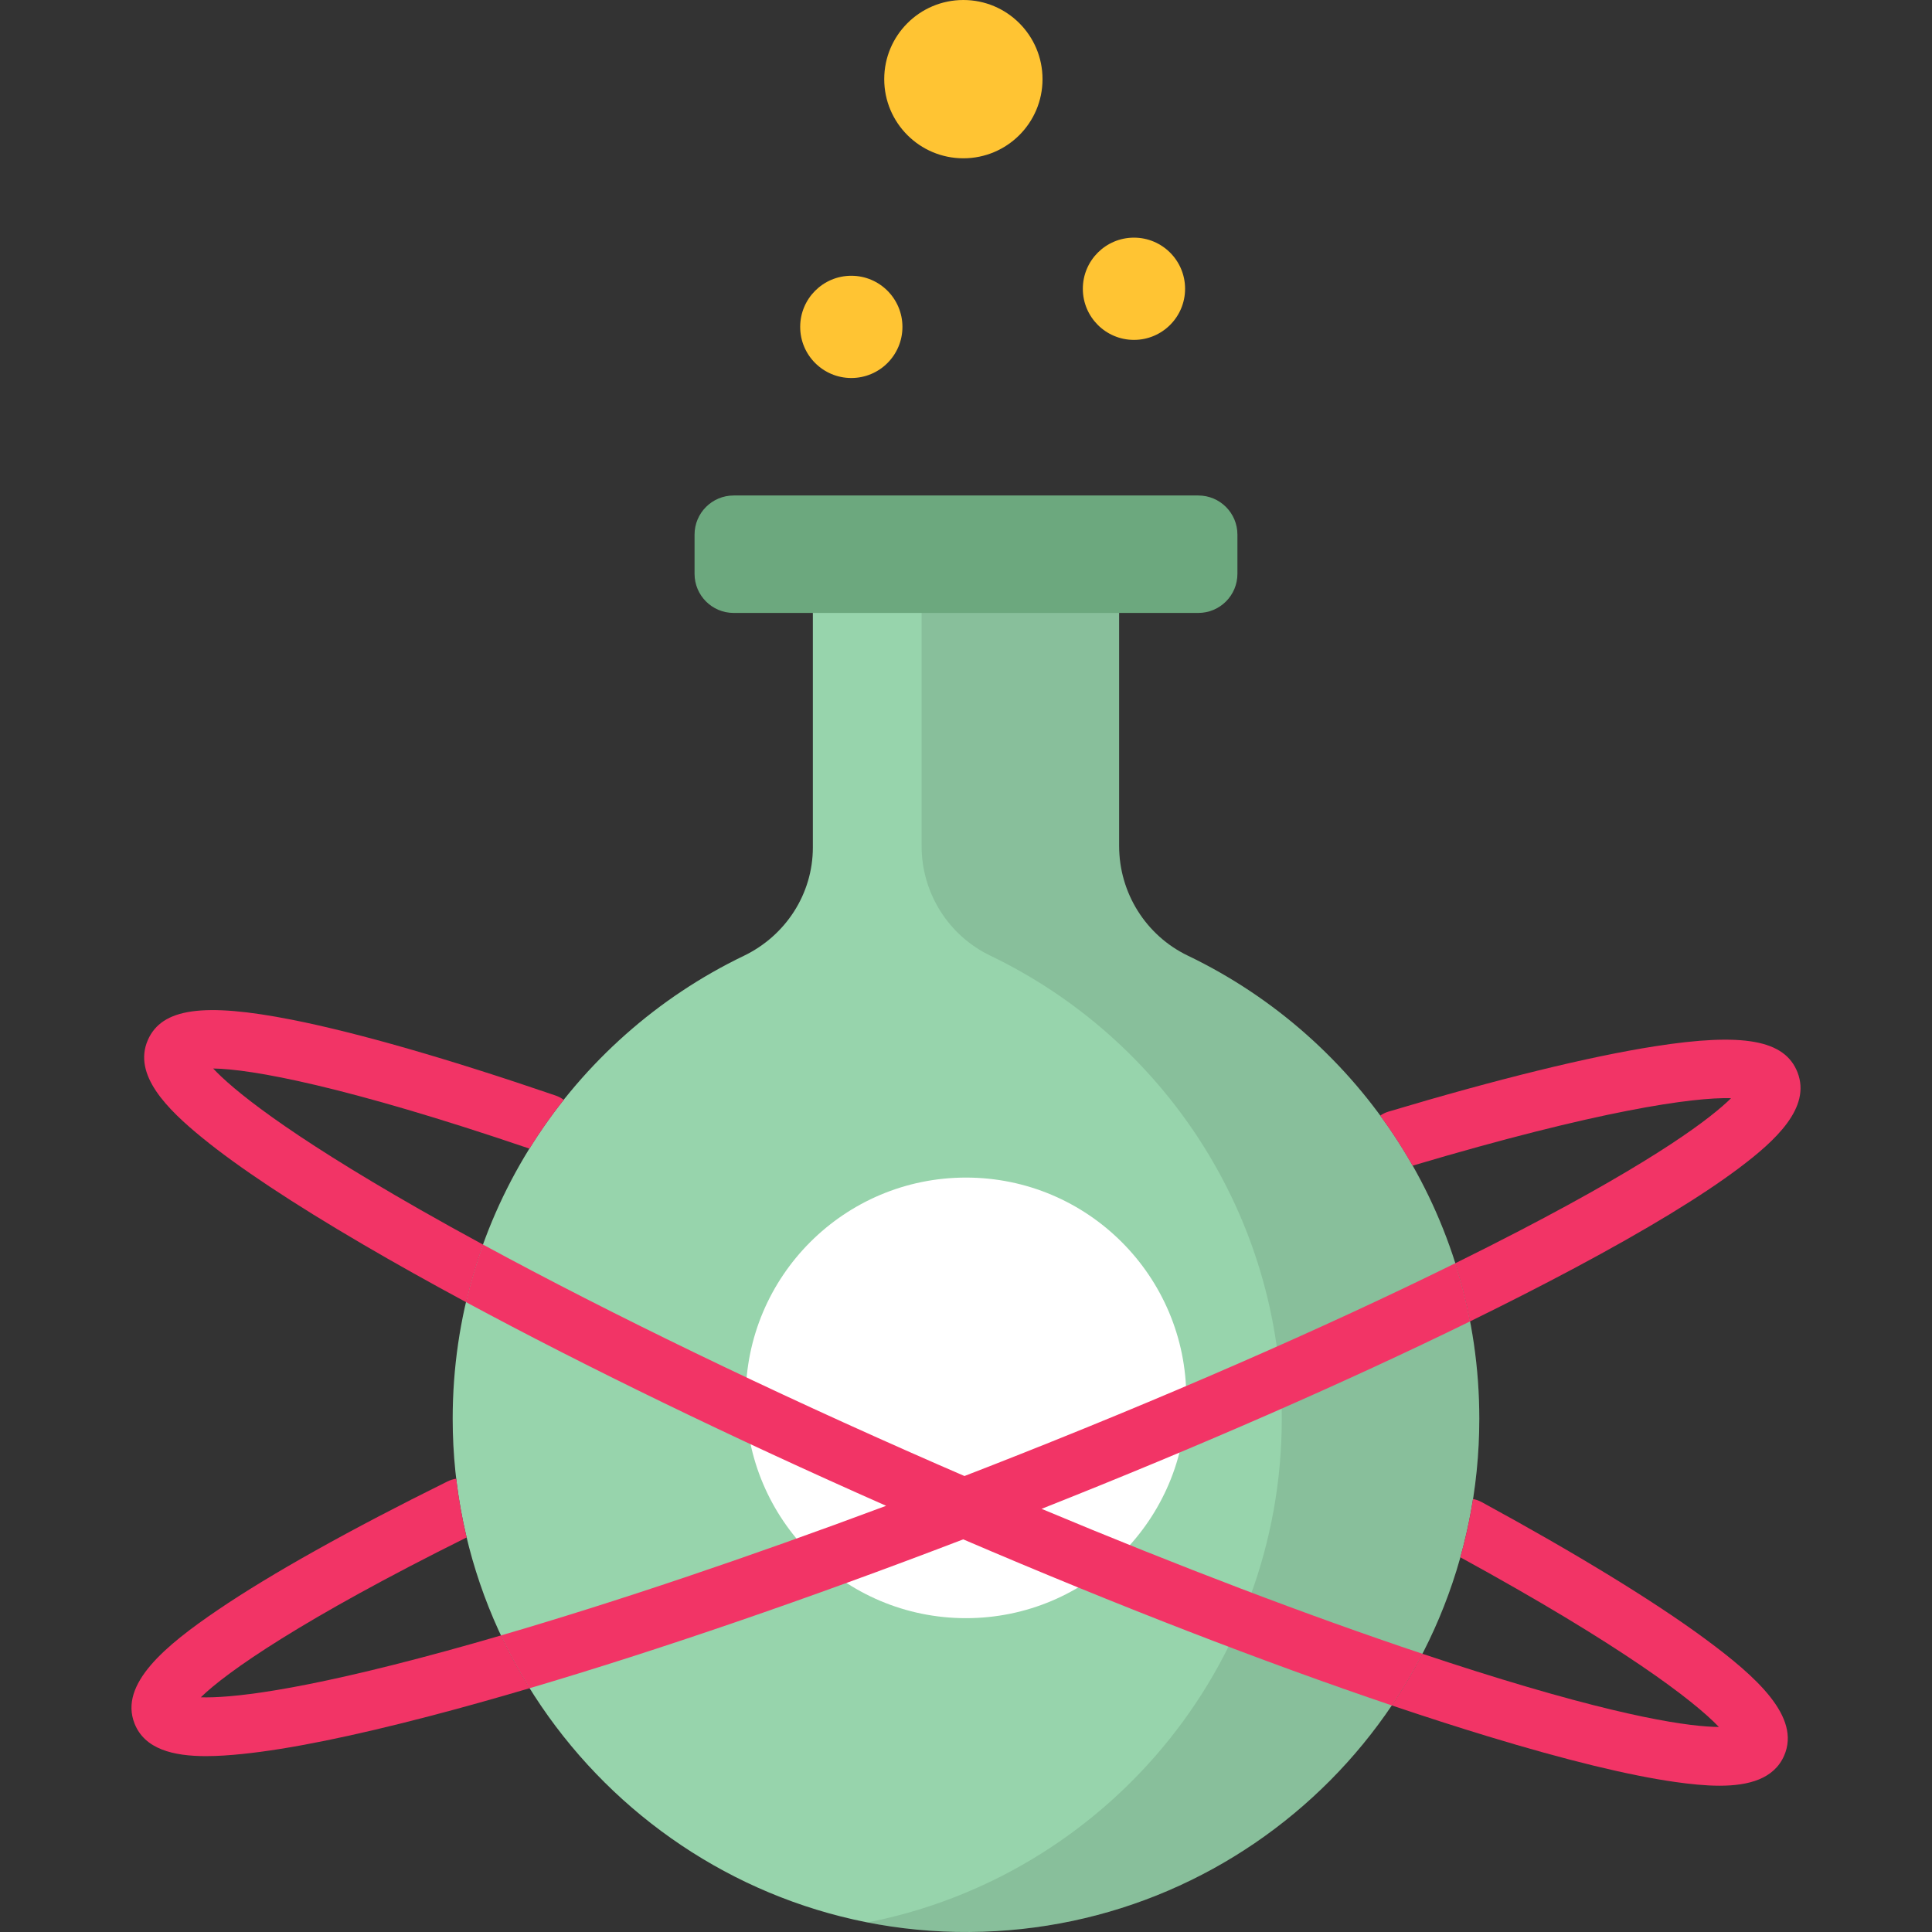 <?xml version="1.0" encoding="iso-8859-1"?>
<!-- Generator: Adobe Illustrator 19.0.0, SVG Export Plug-In . SVG Version: 6.00 Build 0)  -->
<svg version="1.1" id="Capa_1" xmlns="http://www.w3.org/2000/svg" xmlns:xlink="http://www.w3.org/1999/xlink" x="0px" y="0px"
	 viewBox="0 0 512.001 512.001" style="enable-background:new 0 0 512.001 512.001;" xml:space="preserve">
<rect x="0" y="0" width="512.001" height="512.001" fill="#333333" stroke="none"/>
<path style="fill:#97D4AC;" d="M296.578,224.216v-67.087h-81.161v67.442c0,12.324-7.204,23.398-18.311,28.741
	c-45.639,21.952-77.14,68.624-77.14,122.656c0,75.221,61.769,136.547,136.988,136.029c74.688-0.514,135.076-61.22,135.076-136.028
	c0-54.065-31.541-100.762-77.226-122.698C303.643,247.913,296.578,236.595,296.578,224.216z"/>
<path style="opacity:0.1;enable-background:new    ;" d="M314.803,253.271c-11.16-5.358-18.226-16.676-18.226-29.056v-67.087
	h-52.345v67.087c0,12.38,7.065,23.697,18.226,29.056c45.685,21.935,77.226,68.632,77.226,122.698
	c0,66.154-47.226,121.268-109.8,133.495c8.76,1.721,17.812,2.598,27.07,2.534c74.688-0.514,135.076-61.22,135.076-136.028
	C392.029,321.904,360.487,275.207,314.803,253.271z"/>
<circle style="fill:#FFFFFF;" cx="256" cy="370.451" r="58.381"/>
<path style="fill:#6CA87E;" d="M317.565,162.434H194.43c-5.725,0-10.366-4.641-10.366-10.366v-10.392
	c0-5.725,4.641-10.366,10.366-10.366h123.135c5.725,0,10.366,4.641,10.366,10.366v10.392
	C327.931,157.793,323.29,162.434,317.565,162.434z"/>
<g>
	<circle style="fill:#FFC433;" cx="255.305" cy="20.975" r="20.975"/>
	<circle style="fill:#FFC433;" cx="300.512" cy="76.527" r="13.548"/>
	<circle style="fill:#FFC433;" cx="225.607" cy="86.629" r="13.548"/>
</g>
<g>
	<path style="fill:#F23466;" d="M111.286,320.542c-36.41-20.76-49.866-32.113-54.793-37.376c9.963,0.113,34.944,4.59,83.825,21.233
		c2.783-4.488,5.808-8.811,9.08-12.932c-0.633-0.474-1.348-0.859-2.135-1.13c-28.388-9.726-52.562-16.676-69.909-20.098
		c-23.423-4.618-34.483-3.057-38.176,5.388c-4.02,9.193,5.07,18.279,14.491,25.954c9.585,7.81,23.883,17.291,42.495,28.18
		c8.448,4.944,17.604,10.069,27.344,15.32c1.209-5.204,2.717-10.291,4.504-15.246C122.199,326.681,116.61,323.578,111.286,320.542z"
		/>
	<path style="fill:#F23466;" d="M451.972,434.393c-13.559-10.014-34.069-22.573-59.314-36.324c-0.736-0.401-1.509-0.667-2.292-0.813
		c-0.826,5.255-1.95,10.41-3.36,15.446c42.659,23.347,61.877,37.96,68.511,44.962c-7.216-0.046-24.692-2.223-64.632-14.853
		c-4.513-1.427-9.172-2.948-13.938-4.542c-2.441,4.73-5.148,9.299-8.107,13.685c8.917,3.012,17.458,5.765,25.543,8.221
		c20.63,6.271,37.298,10.332,49.539,12.068c3.953,0.56,7.992,0.991,11.779,0.991c7.738,0,14.416-1.801,17.115-7.973
		C477.313,454.984,465.456,444.352,451.972,434.393z"/>
	<path style="fill:#F23466;" d="M458.759,291.03c-5.127,5.067-19.019,15.884-56.212,35.205c-5.383,2.797-11.026,5.648-16.889,8.543
		c1.592,5.017,2.908,10.157,3.915,15.407c9.865-4.833,19.148-9.565,27.727-14.143c19.024-10.155,33.679-19.069,43.562-26.498
		c9.715-7.302,19.153-16.026,15.494-25.37c-3.358-8.578-14.331-10.573-37.876-6.886c-17.432,2.731-41.813,8.714-70.511,17.301
		c-0.804,0.24-1.538,0.603-2.193,1.057c3.109,4.242,5.972,8.672,8.581,13.267C423.737,294.239,448.799,290.736,458.759,291.03z"/>
	<path style="fill:#F23466;" d="M118.382,437.485c-40.409,11.063-57.954,12.547-65.163,12.316
		c6.915-6.749,26.75-20.637,70.447-42.364c-1.215-5.083-2.139-10.276-2.759-15.559c-0.789,0.115-1.573,0.35-2.326,0.723
		c-25.827,12.776-46.867,24.55-60.845,34.045c-13.897,9.439-26.193,19.617-22.097,30.072c2.682,6.851,10.307,8.677,18.95,8.676
		c3.144,0,6.424-0.24,9.649-0.571c12.3-1.256,29.114-4.661,49.974-10.121c8.266-2.163,17.01-4.61,26.147-7.307
		c-2.793-4.495-5.328-9.164-7.591-13.984C127.844,434.846,123.036,436.211,118.382,437.485z"/>
	<path style="fill:#F23466;" d="M276.026,399.859c41.745-16.534,80.877-33.669,113.547-49.675c-1.008-5.25-2.322-10.39-3.915-15.407
		c-34.815,17.183-77.61,35.866-122.676,53.51c-2.467,0.966-4.929,1.922-7.389,2.873c-2.422-1.047-4.845-2.099-7.273-3.161
		c-44.262-19.355-86.225-39.66-120.31-58.164c-1.787,4.956-3.295,10.043-4.504,15.246c31.981,17.242,70.342,35.855,111.328,53.972
		c-36.631,13.685-71.756,25.51-102.068,34.355c2.263,4.82,4.798,9.489,7.591,13.984c34.059-10.053,73.651-23.635,114.906-39.444
		c40.727,17.462,79.87,32.618,113.579,44.006c2.96-4.386,5.666-8.956,8.107-13.685C346.942,428.235,312.203,415.011,276.026,399.859
		z"/>
</g>
<g>
</g>
<g>
</g>
<g>
</g>
<g>
</g>
<g>
</g>
<g>
</g>
<g>
</g>
<g>
</g>
<g>
</g>
<g>
</g>
<g>
</g>
<g>
</g>
<g>
</g>
<g>
</g>
<g>
</g>
</svg>
